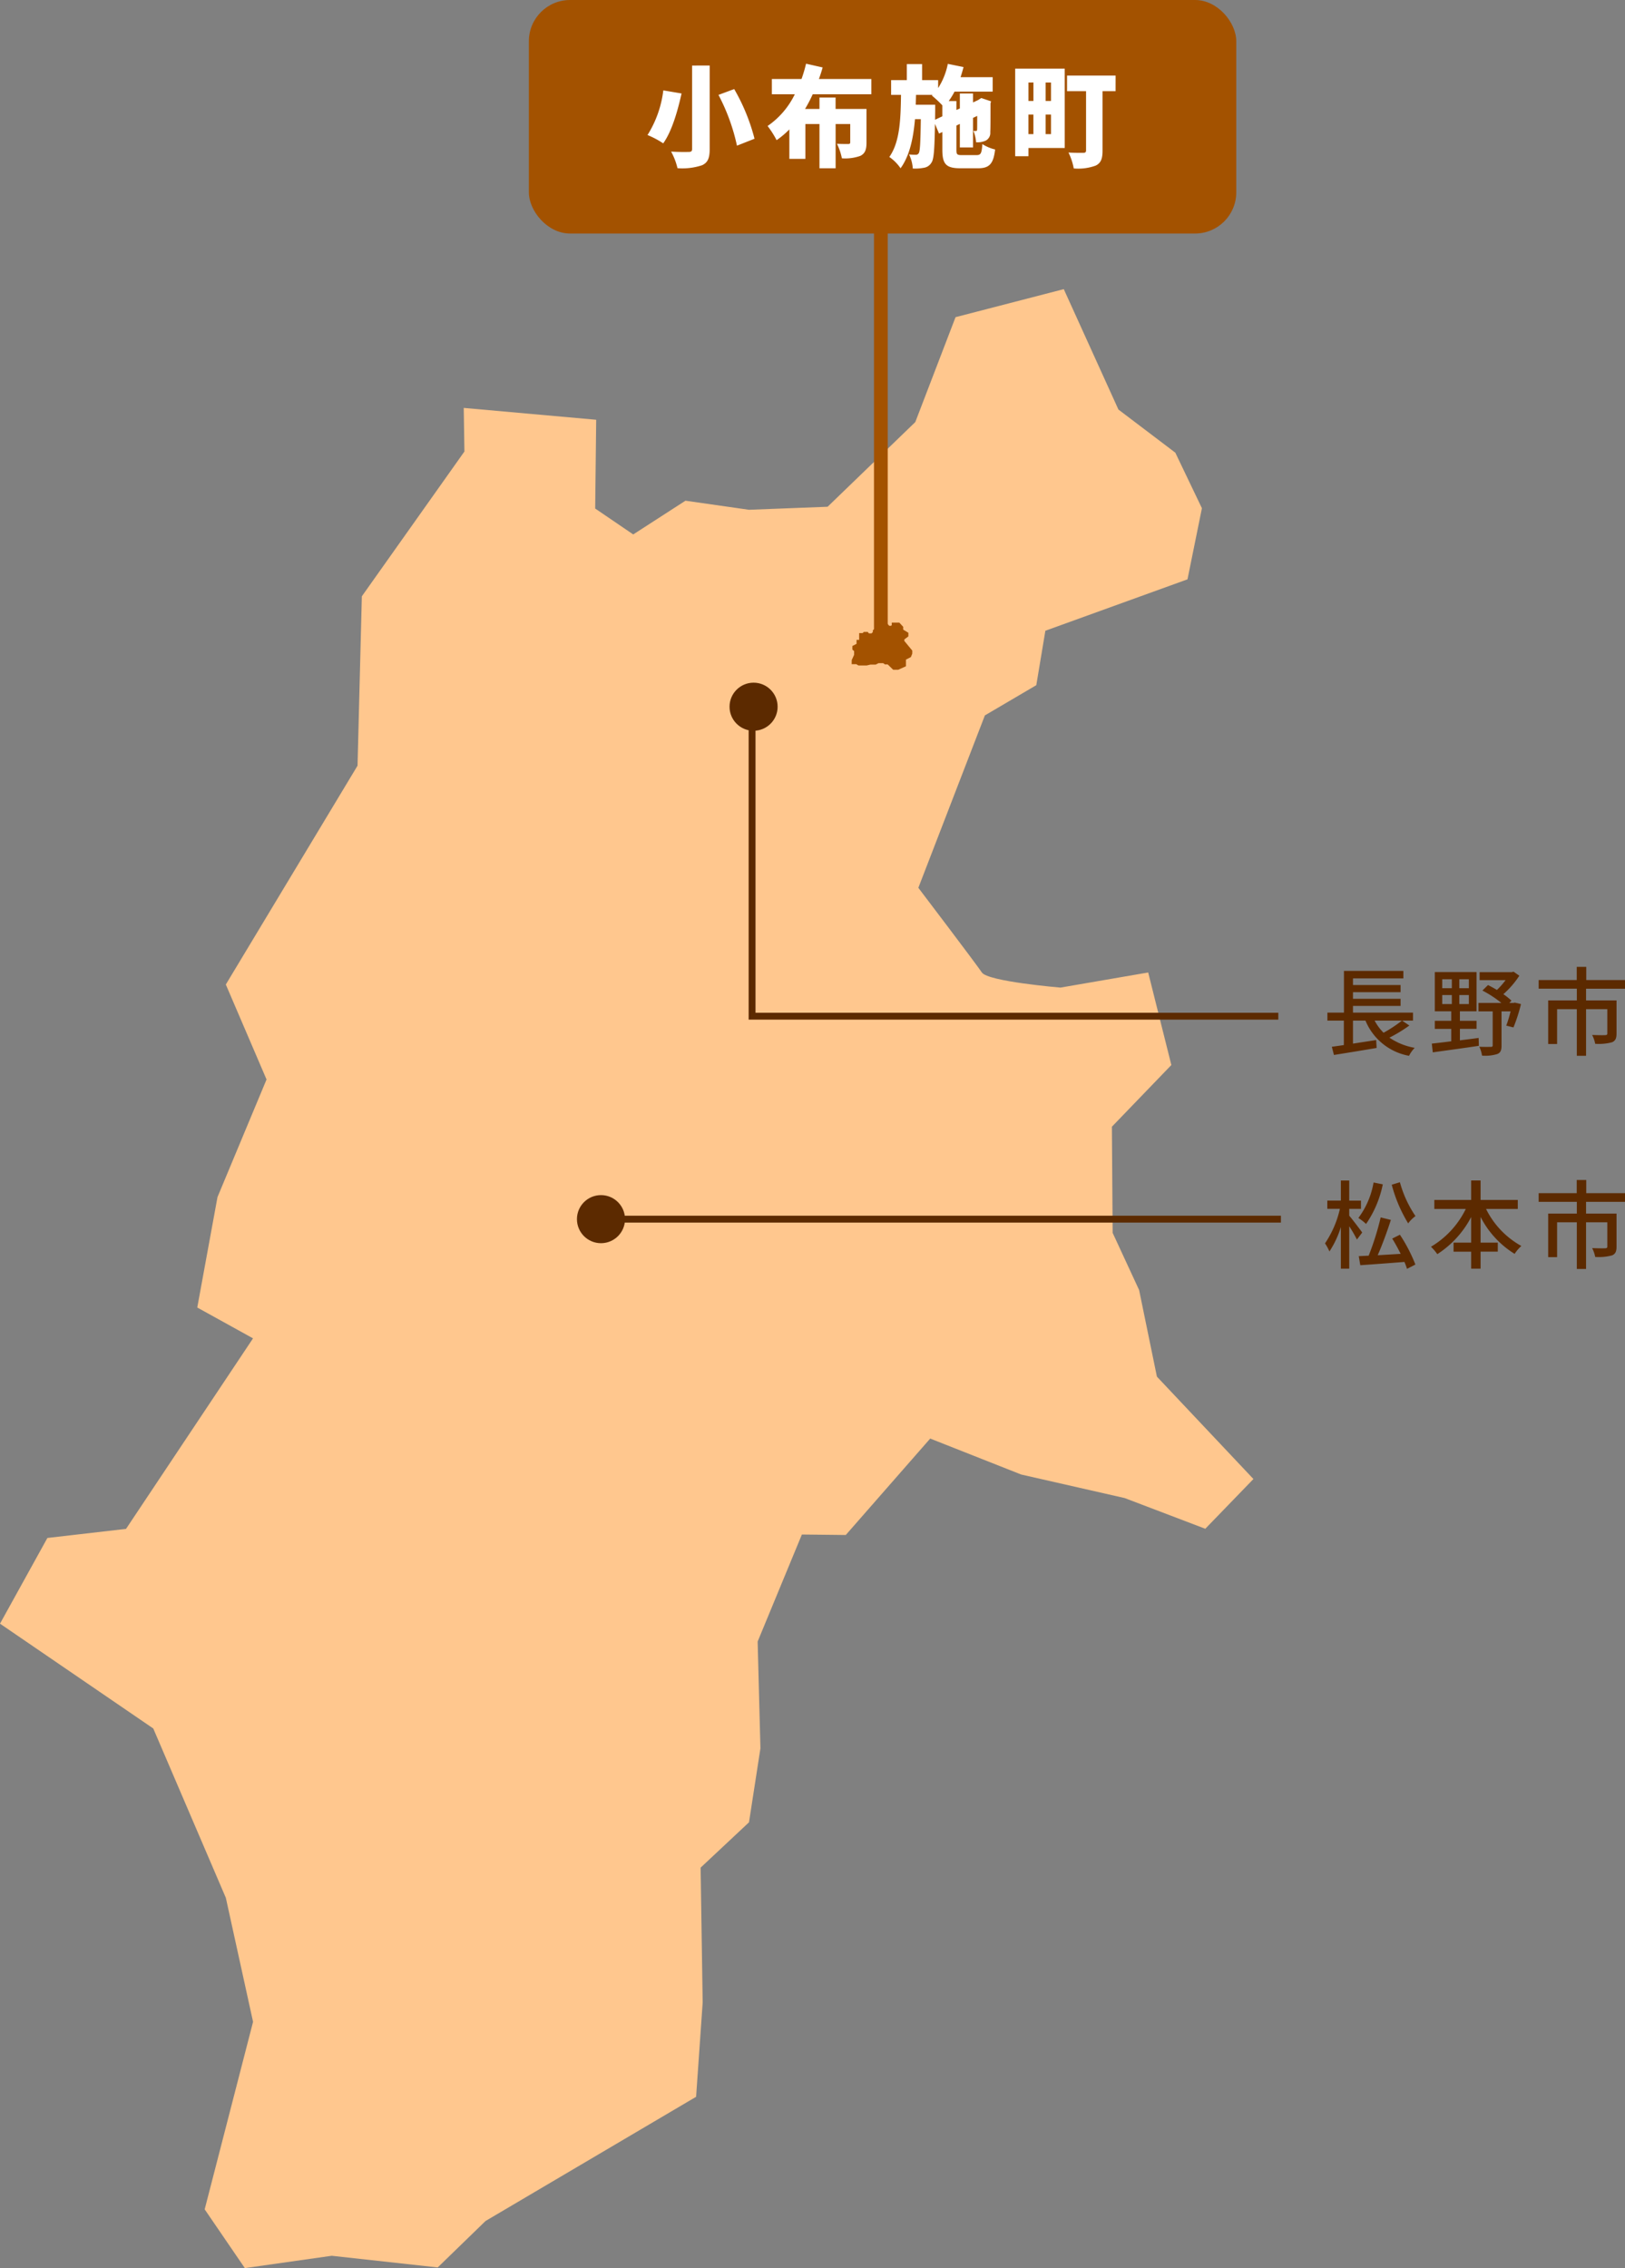 <svg xmlns="http://www.w3.org/2000/svg" width="236.604" height="330.219"><rect width="100%" height="100%" fill="#808080" stroke="none"/><path d="M92.198 77.811l-5.538-3.772.147-12.925-19.286-1.724.1 6.347-14.935 21.08-.627 24.66-19.179 31.861 5.929 13.828-7.141 17.12-2.945 16.08 8.119 4.489-18.493 27.74-11.448 1.321-6.9 12.48 22.315 15.259 10.568 24.658 3.962 18.053-7.045 27.3 5.847 8.554 12.654-1.795 15.426 1.7 6.97-6.765 30.656-18.081.957-13.733-.3-19.631 7.045-6.6 1.664-10.769-.406-15.545 6.442-15.586 6.39.07 12.293-14.04 13.245 5.234 15.072 3.429 11.737 4.47 7.009-7.243-14.054-14.906-2.592-12.609-3.854-8.327-.108-15.45 8.657-8.983-3.374-13.473-12.769 2.2s-10.567-.88-11.448-2.2-9.247-12.329-9.247-12.329l9.687-25.1 7.486-4.4 1.321-7.926 20.694-7.485 2.1-10.353-3.872-8.087-8.285-6.28-7.957-17.53-15.759 4.081-5.86 15.273-12.769 12.329-11.448.44-9.247-1.321z" fill="#ffc78e"/><g transform="translate(-851.496 -5323.852)" fill="#5c2a00"><circle cx="3.5" cy="3.5" r="3.5" transform="translate(957.719 5423.245)"/><path d="M1055.62 5472.448a19.242 19.242 0 01-2.674 1.764 7.38 7.38 0 01-1.3-1.764zm.028 0h1.582v-1.162h-8.736v-.98h6.93v-1.036h-6.93v-.966h6.93v-1.036h-6.93v-.966h7.336v-1.092h-8.652v6.076h-2.408v1.162h2.394v3.556c-.644.1-1.246.182-1.75.252l.308 1.19c1.666-.266 4.018-.644 6.216-1.022l-.07-1.148-3.374.518v-3.346h1.82a8.5 8.5 0 006.342 5.124 4.5 4.5 0 01.826-1.162 9.424 9.424 0 01-3.682-1.484 21.36 21.36 0 002.9-1.764zm5.838-3.724h1.4v1.314h-1.4zm0-2.3h1.4v1.3h-1.4zm3.878 1.3h-1.386v-1.3h1.386zm0 2.31h-1.386v-1.31h1.386zm-1.3 3.612h2.422v-1.17h-2.424v-1.386h2.422v-5.712h-6.076v5.712h2.392v1.386h-2.392v1.176h2.392v1.806c-1.078.14-2.058.252-2.828.336l.142 1.274c1.764-.252 4.312-.588 6.706-.952l-.028-1.148c-.91.126-1.834.238-2.73.35zm8.006-3.816l-.21.042h-.6l.308-.336a10.14 10.14 0 00-1.178-.938 13.142 13.142 0 002.324-2.688l-.84-.588-.266.07h-4.676v1.162h3.78a11.081 11.081 0 01-1.26 1.428 19.36 19.36 0 00-1.3-.714l-.812.8a16.441 16.441 0 012.76 1.804h-3.336v1.232h2.072v4.928c0 .182-.07.238-.28.238s-.924.014-1.666-.014a4.534 4.534 0 01.392 1.288 5.867 5.867 0 002.24-.238c.476-.2.6-.574.6-1.246v-4.956h1.318a17.926 17.926 0 01-.63 2.072l1.05.262a23.241 23.241 0 001.092-3.4zm16.03-2.03v-1.262h-5.642v-1.918h-1.386v1.918h-5.544v1.26h5.558v1.71h-4.172v6.342h1.3v-5.068h2.87v6.79h1.346v-6.79h3.094v3.514c0 .2-.07.252-.308.266s-1.064.014-1.9-.028a4.693 4.693 0 01.444 1.288 7.457 7.457 0 002.45-.224c.5-.21.658-.588.658-1.274v-4.816h-4.438v-1.708z"/></g><g fill="#5c2a00"><path d="M202.64 172.487a21.087 21.087 0 002.394 5.63 4.793 4.793 0 011.064-1.064 16.388 16.388 0 01-2.268-4.928zm-2.646-.322a11.979 11.979 0 01-2.212 5.166 7.191 7.191 0 011.12.868 15.6 15.6 0 002.436-5.768zm-1.652 7.28c-.266-.378-1.484-1.988-1.89-2.45v-.994h1.708v-1.2h-1.708v-2.926h-1.218v2.922h-1.974v1.2h1.834a14.786 14.786 0 01-2.17 5.03 7.255 7.255 0 01.644 1.176 13.829 13.829 0 001.666-3.556v6.062h1.218v-6.174a19.783 19.783 0 011.12 1.932zm4.368.882c.42.672.854 1.47 1.232 2.226-1.148.07-2.3.14-3.346.2.658-1.488 1.386-3.476 1.918-5.142l-1.484-.364a39.623 39.623 0 01-1.75 5.57l-1.442.07.224 1.318c1.708-.112 4.116-.294 6.426-.476a10.668 10.668 0 01.378 1.008l1.218-.63a23.136 23.136 0 00-2.254-4.34zm18.284-4.31v-1.318h-5.418v-2.828h-1.372v2.828h-5.362v1.318h4.578a13 13 0 01-5.068 5.5 7.517 7.517 0 01.924 1.078 14.222 14.222 0 004.928-5.4v3.722h-2.562v1.316h2.562v2.476h1.372v-2.478h2.506v-1.314h-2.506v-3.74a13.589 13.589 0 004.956 5.376 5.908 5.908 0 01.98-1.148 12.439 12.439 0 01-5.138-5.388zm15.61-1.038v-1.262h-5.642v-1.918h-1.386v1.918h-5.544v1.26h5.558v1.71h-4.172v6.342h1.3v-5.068h2.87v6.79h1.346v-6.79h3.094v3.514c0 .2-.07.252-.308.266s-1.064.014-1.9-.028a4.693 4.693 0 01.444 1.288 7.457 7.457 0 002.45-.224c.5-.21.658-.588.658-1.274v-4.816h-4.438v-1.708z"/><g transform="translate(-858.996 -4887)"><path d="M1045.5 5065h-99v-1h99z"/><circle cx="3.5" cy="3.5" r="3.5" transform="translate(943 5061)"/></g><path d="M186.124 148.451h-77.12v-43.373h1v42.373h76.12z"/></g><path d="M131.676 93.32v-.226l.587-.441v-.525l-.755-.461v-.406l-.569-.615h-1.1v.379l-.1.083h-.27l-.378-.441h-.567l-1.437 1.089v.26l-.186.2h-.389l-.168-.21h-.574l-.168.168h-.508v.986h-.378v.577l-.608.315v.526l.252.21v.554l-.346.754-.01.6h.666l.315.189h1.218l.53-.125h.768l.419-.21h.67l.272.189h.391l.8.776h.72l1.132-.51v-.968l.717-.369.2-.483.008-.463z" fill="#a35200"/><path d="M129.254 93.086h-2V33.5h2z" fill="#a35200"/><g transform="translate(-859.996 -4887)"><rect width="103" height="34" rx="6" transform="translate(937 4887)" fill="#a35200"/><path d="M960.768 4896.544v12.144c0 .32-.128.432-.5.432a30.93 30.93 0 01-2.556-.048 9.522 9.522 0 01.928 2.416 9.115 9.115 0 003.584-.432c.816-.384 1.104-1.008 1.104-2.356v-12.16zm3.84 4.272a28.851 28.851 0 012.692 7.392l2.556-1.008a28.537 28.537 0 00-2.96-7.232zm-8.032-.656a15.794 15.794 0 01-2.3 6.5 13.094 13.094 0 012.284 1.212c1.28-1.772 2.128-4.816 2.672-7.264zm30.288.56v-2.22h-7.632c.208-.56.384-1.12.544-1.68l-2.416-.544a20.483 20.483 0 01-.66 2.224h-4.32v2.22h3.344a11.886 11.886 0 01-3.964 4.624 14.032 14.032 0 011.312 2.064 12.5 12.5 0 001.856-1.568v4.288h2.336v-5.072h2.048v6.444h2.352v-6.444h2.128v2.656c0 .192-.08.256-.32.256-.208 0-1.04 0-1.616-.032a8.239 8.239 0 01.72 2.112 6.517 6.517 0 002.672-.348c.7-.336.912-.912.912-1.936v-4.9h-4.5v-1.664h-2.348v1.664h-2.1a20.959 20.959 0 001.12-2.144zm9.28 3.712l.016-1.332v-.848h-2.832l.048-1.44h2.4l-.1.1a15.483 15.483 0 011.524 1.424v1.6zm3.956 5.152c-.752 0-.848-.08-.848-.784v-3.52l.5-.24v3.424h1.92v-4.3l.608-.288c0 1.264 0 1.888-.016 2-.016.16-.064.192-.176.192a3.088 3.088 0 01-.368-.016 5.515 5.515 0 01.4 1.664 2.948 2.948 0 001.392-.24 1.251 1.251 0 00.672-1.232c.032-.512.032-1.92.032-4.192l.08-.3-1.424-.48-.352.224-.128.08-.72.336v-1.3h-1.92v2.176l-.5.224v-1.3h-1.12a10.525 10.525 0 00.848-1.376h5.552v-2.1h-4.676c.16-.48.3-.976.432-1.472L998 4896.3a10.158 10.158 0 01-1.408 3.52v-1.152h-2.336v-2.336h-2.224v2.336h-2.288v2.144h1.44c-.048 3.568-.16 6.864-1.7 9.04a6.391 6.391 0 011.636 1.648c1.328-1.84 1.856-4.352 2.1-7.152h.848c-.048 3.392-.112 4.624-.288 4.928a.456.456 0 01-.448.256 7.956 7.956 0 01-.976-.048 5.411 5.411 0 01.544 2.052 6.836 6.836 0 001.632-.112 1.54 1.54 0 001.1-.768c.352-.512.432-2.016.5-5.616l.592 1.408.48-.224v2.576c0 2.1.544 2.7 2.64 2.7h2.544c1.664 0 2.256-.64 2.5-2.736a6.01 6.01 0 01-1.856-.784c-.1 1.344-.224 1.6-.832 1.6zm10.364-10.576v2.692h-.72v-2.688zm2.56 2.692h-.784v-2.688h.784zm-.784 4.828v-2.848h.784v2.848zm-2.5-2.848h.72v2.848h-.72zm5.28-6.688h-7.212v12.752h1.936v-1.2h5.28zm7.412 1.008h-7.072v2.272h2.768v8.628c0 .256-.112.352-.4.352s-1.376.016-2.16-.048a8.784 8.784 0 01.768 2.32 7.4 7.4 0 003.2-.416c.752-.368.992-.992.992-2.16v-8.676h1.9z" fill="#fff"/></g></svg>